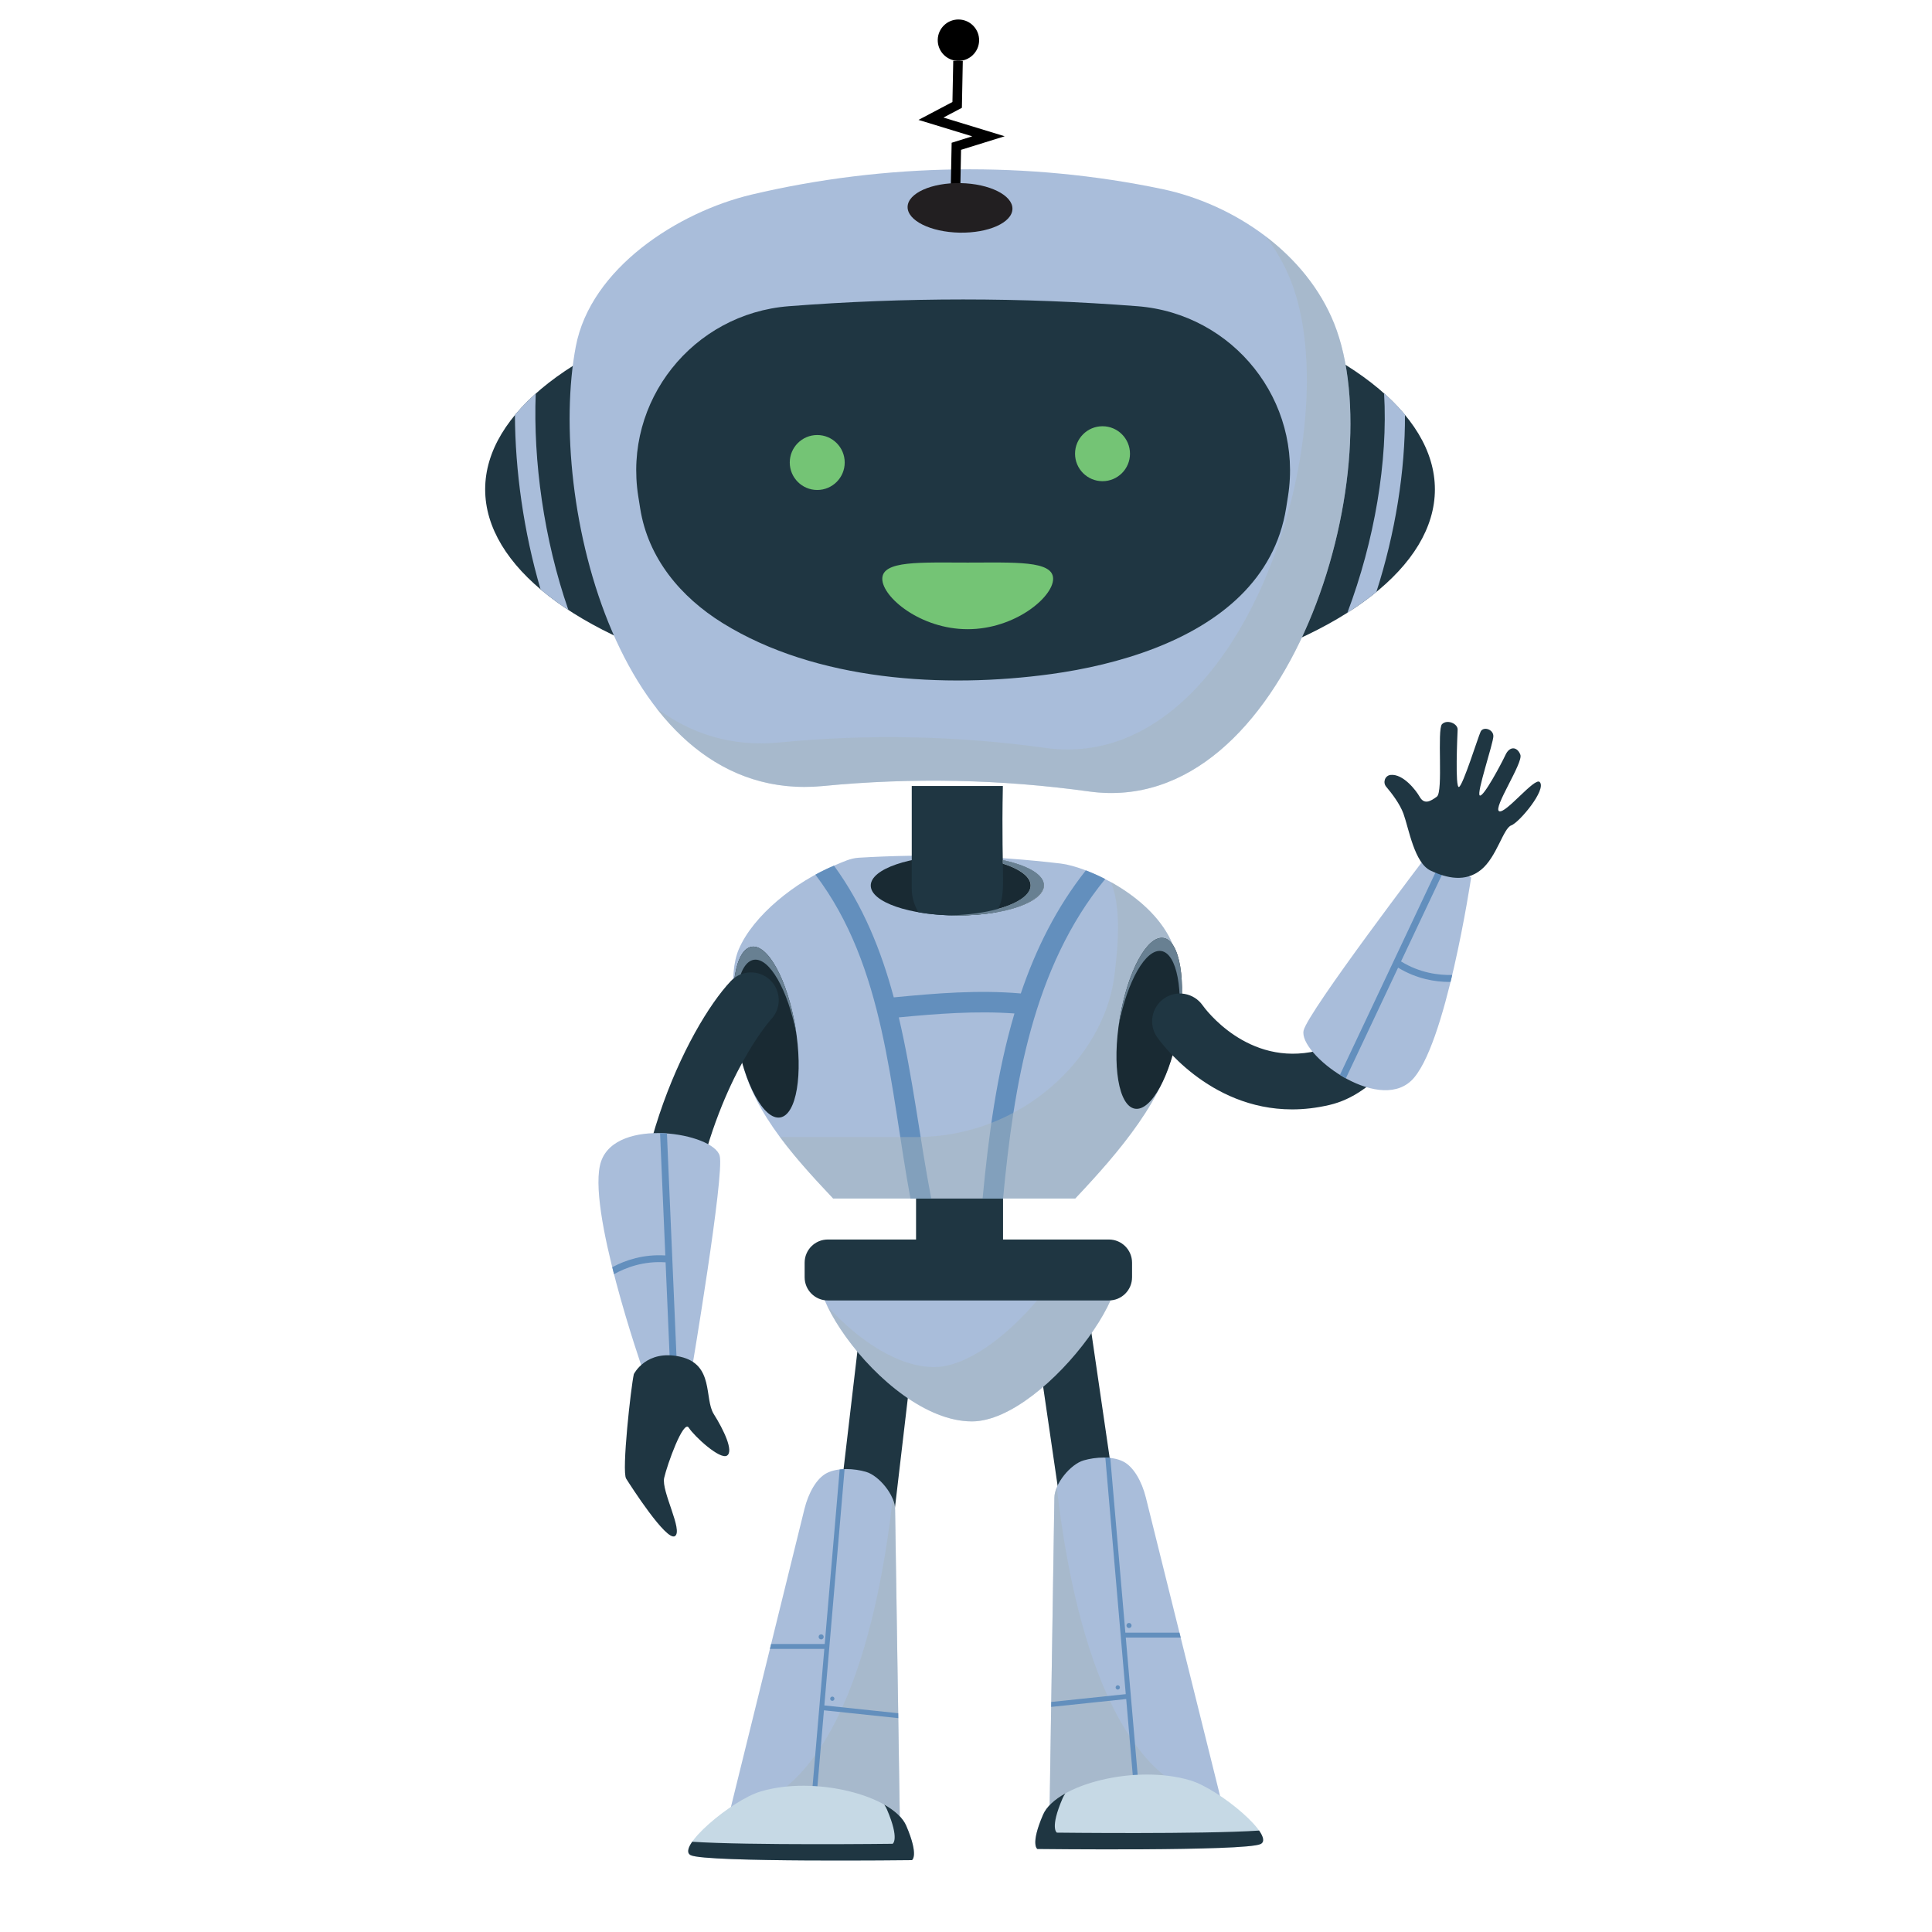 <?xml version="1.0" encoding="utf-8"?>
<!-- Generator: Adobe Illustrator 23.0.0, SVG Export Plug-In . SVG Version: 6.00 Build 0)  -->
<svg version="1.1" xmlns="http://www.w3.org/2000/svg" xmlns:xlink="http://www.w3.org/1999/xlink" x="0px" y="0px"
	 viewBox="0 0 1000 1000" style="enable-background:new 0 0 1000 1000;" xml:space="preserve">
<style type="text/css">
	.st0{fill:#1F3642;}
	.st1{fill:#A9BDDA;}
	.st2{opacity:0.46;fill:#A6B4BC;}
	.st3{fill:#638FBD;}
	.st4{fill:#C6D9E5;}
	.st5{fill:#192A33;}
	.st6{fill:#A6B4BC;}
	.st7{fill:#688092;}
	.st8{fill:#74C475;}
	.st9{fill:#221F21;}
</style>
<g id="Capa_1">
	<g>
		<rect x="474.15" y="588.54" class="st0" width="45.02" height="81.91"/>
		<g>
			<g>
				<path class="st0" d="M439.35,860.49c-7.88-0.93-13.52-8.07-12.6-15.95l20.64-175.76c0.92-7.88,8.05-13.53,15.95-12.6
					c7.88,0.93,13.52,8.07,12.6,15.95L455.3,847.89C454.37,855.81,447.2,861.42,439.35,860.49z"/>
			</g>
			<g>
				<path class="st0" d="M560.06,855.66l-26.73-183.12c-1.15-7.86,4.29-15.15,12.15-16.3c7.85-1.15,15.15,4.29,16.3,12.15
					l26.73,183.12c1.15,7.85-4.29,15.15-12.15,16.3C568.46,868.95,561.2,863.47,560.06,855.66z"/>
			</g>
			<g>
				<path class="st1" d="M463.3,781.25l2.44,159.99l-88.05-3.38L416.39,781c2.03-8.23,6.28-15.9,11.63-18.58
					c5.78-2.9,14.13-2.35,20.2-0.6C455.01,763.78,463.3,773.93,463.3,781.25z"/>
				<path class="st2" d="M463.3,781.25c0-1.72-0.46-3.59-1.24-5.47c-6.93,61.46-26.91,154.64-84.37,162.08l88.05,3.38L463.3,781.25z
					"/>
				<path class="st3" d="M421.82,939.55l4.65-54.3l38.47,4.06l-0.04-2.55l-38.22-4.03l10.48-122.33c-0.85,0.02-1.7,0.08-2.54,0.18
					l-7.74,90.36h-27.75l-0.27,1.1c-0.12,0.48-0.24,0.96-0.35,1.44h28.16l-7.36,85.99L421.82,939.55z"/>
				<path class="st3" d="M429.7,879.25c0,0.61,0.49,1.11,1.1,1.11c0.61,0,1.1-0.5,1.1-1.11c0-0.61-0.49-1.11-1.1-1.11
					C430.19,878.15,429.7,878.64,429.7,879.25z"/>
				<path class="st3" d="M423.72,847.24c0,0.73,0.59,1.32,1.31,1.32c0.72,0,1.31-0.59,1.31-1.32c0-0.73-0.59-1.32-1.31-1.32
					C424.31,845.92,423.72,846.51,423.72,847.24z"/>
				<path class="st4" d="M472.03,962.8c0,0-106.49,1.27-114.46-2.54c-7.97-3.8,20.93-28.41,36.06-32.97
					c28.09-8.45,68.76,2.11,75.47,17.75C475.8,960.69,472.03,962.8,472.03,962.8z"/>
				<path class="st0" d="M462.02,954.34c0,0,3.77-2.11-2.93-17.75c-0.37-0.86-0.84-1.71-1.41-2.53c5.58,3.15,9.66,6.89,11.41,10.99
					c6.71,15.64,2.93,17.75,2.93,17.75s-106.49,1.27-114.46-2.54c-2.18-1.04-1.6-3.65,0.72-6.98
					C387.18,955.24,462.02,954.34,462.02,954.34z"/>
			</g>
			<g>
				<path class="st1" d="M545.74,775.31l-2.46,160.15l88.85-3.38l-39.05-157.01c-2.05-8.24-6.34-15.92-11.73-18.6
					c-5.83-2.9-14.26-2.35-20.38-0.6C554.12,757.82,545.74,767.98,545.74,775.31z"/>
				<path class="st2" d="M545.74,775.31c0-1.72,0.46-3.59,1.25-5.47c7,61.53,27.16,154.8,85.14,162.24l-88.85,3.38L545.74,775.31z"
					/>
				<path class="st3" d="M582.71,847.6h28.41c-0.19-0.78-0.38-1.55-0.58-2.32l-0.05-0.22h-28l-7.81-90.45
					c-0.84-0.1-1.7-0.16-2.56-0.18l10.57,122.46l-38.57,4.04l0,0.14c0,0.09,0,0.18,0,0.27l-0.03,2.15l38.83-4.07l4.69,54.36
					l0.87-0.03l1.67-0.06L582.71,847.6z"/>
				<path class="st3" d="M579.66,873.41c0,0.61-0.5,1.11-1.11,1.11c-0.61,0-1.11-0.5-1.11-1.11c0-0.61,0.5-1.11,1.11-1.11
					C579.16,872.3,579.66,872.8,579.66,873.41z"/>
				<path class="st3" d="M585.69,841.36c0,0.73-0.59,1.32-1.32,1.32c-0.73,0-1.32-0.59-1.32-1.32c0-0.73,0.59-1.32,1.32-1.32
					C585.1,840.04,585.69,840.63,585.69,841.36z"/>
				<path class="st4" d="M536.94,957.04c0,0,107.47,1.27,115.5-2.54c8.04-3.81-21.12-28.44-36.39-33
					c-28.35-8.46-69.39,2.12-76.16,17.77C533.13,954.92,536.94,957.04,536.94,957.04z"/>
				<path class="st0" d="M547.04,948.57c0,0-3.81-2.12,2.96-17.77c0.37-0.86,0.85-1.71,1.42-2.54c-5.63,3.15-9.75,6.9-11.52,11
					c-6.77,15.65-2.96,17.77-2.96,17.77s107.47,1.27,115.5-2.54c2.2-1.04,1.61-3.65-0.72-6.99
					C622.56,949.46,547.04,948.57,547.04,948.57z"/>
			</g>
			<g>
				<g>
					<path class="st1" d="M433.66,648.48c-34.12,0,22.4,87.24,69.4,87.24c39.05,0,99.7-86.65,65.57-86.65L433.66,648.48z"/>
					<path class="st2" d="M568.64,649.07l-15.31-0.07c-13.09,25.31-45.59,58.59-69.79,58.59c-19.12,0-39.81-14.43-55.33-31.55
						c12.34,25.56,45.46,59.68,74.86,59.68C542.12,735.72,602.77,649.07,568.64,649.07z"/>
				</g>
				<path class="st0" d="M573.96,673.11H428.47c-6.62,0-11.99-5.37-11.99-11.99v-7.56c0-6.62,5.37-11.99,11.99-11.99h145.49
					c6.62,0,11.99,5.37,11.99,11.99v7.56C585.95,667.75,580.58,673.11,573.96,673.11z"/>
			</g>
		</g>
	</g>
	<g>
		<g>
			<g>
				<path class="st1" d="M431.25,620.36h125.27c22.2-23.53,47.9-53.01,51.96-82.52c2-15.18,3.77-36.04-1.36-48.68
					c-10.42-25.67-44.7-40.6-58.01-42.18c-34.71-4.12-69.76-5.14-104.73-3.02c-4.25,0.26-8.07,2.18-12.02,3.81
					c-20.72,8.53-42.56,26.14-49.98,43.59c-5.74,13.49-1.63,36.01,0.35,51.06C386.8,571.92,409.05,596.83,431.25,620.36z"/>
				<ellipse class="st5" cx="495.5" cy="458.36" rx="44.8" ry="15.47"/>
				<path class="st6" d="M495.5,442.89c-1.15,0-2.3,0.02-3.43,0.04c23.14,0.6,41.37,7.28,41.37,15.43
					c0,8.15-18.23,14.82-41.37,15.43c1.13,0.03,2.27,0.05,3.43,0.05c24.74,0,44.8-6.93,44.8-15.47
					C540.3,449.82,520.24,442.89,495.5,442.89z"/>
				<path class="st3" d="M519.19,620.36c5.49-58.36,15.26-119.45,52.85-165.37c-3.46-1.78-6.85-3.27-10.01-4.48
					c-15.21,19.21-25.93,40.83-33.67,63.71c-21.95-1.92-43.86-0.1-65.75,2.02c-6.51-24.21-15.8-47.37-30.94-68.18
					c-3.21,1.35-6.43,2.91-9.63,4.66c36.15,47.71,38.59,110.6,49.21,167.63h10.76c-5.96-30.89-9.53-63-16.79-93.75
					c19.93-1.91,39.87-3.45,59.86-2.03c-9.15,30.87-13.46,63.68-16.49,95.78H519.19z"/>
				<path class="st2" d="M607.12,489.16c-5.84-14.4-19.19-25.42-32.14-32.6c5.68,13.25,3.59,35.04,1.69,49.46
					c-5.7,41.45-47.74,82.52-102.52,82.52h-70.44c8.18,11.04,17.87,21.56,27.54,31.81h125.27c22.2-23.53,47.9-53.01,51.96-82.52
					C610.48,522.66,612.25,501.8,607.12,489.16z"/>
			</g>
			<path class="st0" d="M519.08,406.82c-1.05,51.08,2.46,55.73-3.48,65.37c-6.05,1.06-12.87,1.65-20.09,1.65
				c-7.23,0-14.06-0.58-20.11-1.65c-2.21-3.59-3.48-7.8-3.48-12.32v-53.05H519.08z"/>
			<path class="st7" d="M519.08,445.2l0.01,1.8c29.04,9.29,11.2,25.78-27.01,26.78c1.13,0.03,2.27,0.05,3.43,0.05
				C539.97,473.84,557.66,453.47,519.08,445.2z"/>
		</g>
		<path class="st5" d="M602.26,485.5c-8.43-1.41-18.58,17.22-22.67,41.62c-4.1,24.4-0.58,45.33,7.84,46.74
			c8.43,1.41,18.58-17.22,22.67-41.62C614.2,507.84,610.69,486.92,602.26,485.5z"/>
		<path class="st7" d="M610.11,532.24c-0.19,1.14-0.39,2.26-0.61,3.37c3.23-22.92-0.33-42.01-8.37-43.35
			c-8.03-1.35-17.64,15.53-22.06,38.25c0.16-1.12,0.33-2.25,0.52-3.39c4.1-24.4,14.25-43.03,22.67-41.62
			C610.69,486.92,614.2,507.84,610.11,532.24z"/>
		<path class="st5" d="M389.01,490.03c8.43-1.42,18.58,17.22,22.67,41.62c4.1,24.4,0.58,45.33-7.84,46.74
			c-8.43,1.42-18.58-17.22-22.67-41.62C377.07,512.37,380.58,491.44,389.01,490.03z"/>
		<path class="st7" d="M381.17,536.77c0.19,1.14,0.39,2.26,0.61,3.37c-3.23-22.92,0.33-42.01,8.37-43.35
			c8.04-1.35,17.64,15.53,22.06,38.25c-0.16-1.12-0.33-2.25-0.52-3.39c-4.1-24.4-14.25-43.03-22.67-41.62
			C380.58,491.44,377.07,512.37,381.17,536.77z"/>
	</g>
</g>
<g id="Capa_2">
	<g>
		<g>
			<g>
				<ellipse class="st0" cx="496.91" cy="253.3" rx="245.79" ry="110.39"/>
				<g>
					<path class="st1" d="M279.81,305.11c4.36,3.68,9.17,7.23,14.4,10.65c-12.73-36.63-18.25-77.3-16.92-112.07
						c-4.02,3.58-7.61,7.27-10.76,11.05C266.64,243.41,270.99,275.07,279.81,305.11z"/>
					<path class="st1" d="M727.21,214.65c-3.16-3.8-6.77-7.49-10.81-11.08c2.06,35.1-4.97,76.47-19.01,113.6
						c5.44-3.44,10.46-7.03,15.01-10.74C722.24,275.82,727.36,243.62,727.21,214.65z"/>
				</g>
			</g>
			<path class="st1" d="M563.71,409.66c-45.53-6.32-91.71-7.29-137.61-2.83c-105.57,10.26-143.13-147.86-128.08-227.44
				c7.68-40.58,52.9-69.66,91.09-78.69c69.2-16.37,143.14-17.4,212.7-2.8c37.33,7.95,74.24,33.27,88.78,69.66
				C720.94,243.59,666.83,423.97,563.71,409.66z"/>
			<path class="st2" d="M690.58,167.57c-7.18-17.99-19.84-33.27-35.31-45.09c5.2,6.92,9.53,14.45,12.75,22.54
				c30.36,76.03-23.75,256.41-126.87,242.1c-45.53-6.32-91.71-7.29-137.62-2.83c-25.04,2.43-46.26-4.61-63.86-17.83
				c20.94,27,49.52,43.97,86.41,40.38c45.9-4.46,92.09-3.49,137.61,2.83C666.83,423.97,720.94,243.59,690.58,167.57z"/>
			<path class="st0" d="M597.76,335.5c-17.59,6.83-36.42,11.02-53.77,13.4c-55.22,7.56-121.54,3.61-169.93-26.38
				c-21.73-13.47-38.62-33.58-42.7-59.38c-0.33-2.08-0.66-4.15-0.99-6.23c-7.81-49.3,28.21-94.56,77.98-98.42
				c60.02-4.66,120.31-4.66,180.33,0c49.77,3.87,85.79,49.12,77.98,98.42c-0.31,1.96-0.62,3.91-0.93,5.87
				C659.82,300.21,631.01,322.58,597.76,335.5z"/>
			<path class="st8" d="M545.09,299.58c0,9.52-19.79,26.09-44.21,26.09c-24.42,0-44.21-16.57-44.21-26.09
				c0-9.52,19.79-8.39,44.21-8.39C525.3,291.19,545.09,290.06,545.09,299.58z"/>
			<path class="st8" d="M437.22,239.39c0,7.85-6.36,14.22-14.22,14.22c-7.85,0-14.22-6.37-14.22-14.22
				c0-7.85,6.36-14.22,14.22-14.22C430.86,225.17,437.22,231.54,437.22,239.39z"/>
			<path class="st8" d="M584.88,234.84c0,7.85-6.36,14.22-14.22,14.22c-7.85,0-14.22-6.37-14.22-14.22
				c0-7.85,6.36-14.22,14.22-14.22C578.51,220.62,584.88,226.99,584.88,234.84z"/>
		</g>
		<g>
			<g>
				<polygon points="492.05,100.27 497,100.37 497.44,77.55 520.02,70.53 488.32,60.84 497.87,55.81 498.34,31.56 493.4,31.46 
					492.98,52.79 475.41,62.06 503.24,70.57 492.57,73.89 				"/>
			</g>
			<path d="M485.37,20.59c-0.11,5.92,4.59,10.8,10.5,10.92c5.91,0.12,10.8-4.59,10.92-10.5c0.12-5.91-4.59-10.8-10.5-10.92
				C490.37,9.97,485.48,14.67,485.37,20.59z"/>
			<path class="st9" d="M469.77,107.07c-0.14,7.08,11.9,13.06,26.88,13.35c14.99,0.29,27.25-5.21,27.39-12.29
				c0.14-7.08-11.9-13.06-26.88-13.35C482.17,94.49,469.91,99.99,469.77,107.07z"/>
		</g>
	</g>
</g>
<g id="Capa_3">
	<g>
		<g>
			<path class="st0" d="M668.8,574.22c-43.47,0-68.71-35.7-69.91-37.43c-4.51-6.53-2.88-15.48,3.65-20
				c6.51-4.5,15.43-2.89,19.96,3.6c1.02,1.44,23.24,32,59.13,23.53c12.89-3.04,27.24-23.06,39.36-54.91
				c2.82-7.42,11.11-11.15,18.54-8.32c7.42,2.82,11.15,11.13,8.32,18.54c-16.25,42.72-36.31,67.17-59.63,72.67
				C681.4,573.51,674.92,574.22,668.8,574.22z"/>
		</g>
		<path class="st1" d="M761.47,454.17c0,0-13.21,88.53-31.08,105.26c-17.87,16.73-58.36-14.11-55.64-26.04
			c2.23-9.79,64.67-91.75,64.67-91.75L761.47,454.17z"/>
		<path class="st3" d="M725.17,497.63l23.85-50.52l-3.08-1.75l-52.4,111.01c1,0.62,2.03,1.22,3.06,1.8l27.05-57.31
			c9.74,5.92,19.37,7.39,26.54,7.39c0.21,0,0.41,0,0.61,0c0.29-1.2,0.59-2.41,0.87-3.61C744.79,504.81,734.95,503.66,725.17,497.63z
			"/>
		<path class="st0" d="M719.71,401.11c-2.86,0.34-4.08,3.89-2.22,6.09c2.86,3.37,7.1,8.91,8.93,13.95
			c2.87,7.93,5.62,25.52,14.11,29.5c8.49,3.97,18.01,6.08,26.1-0.48c8.09-6.56,11.45-21.46,15.61-22.96
			c4.16-1.51,18.39-18.52,14.73-22.43c-2.52-2.7-17.68,16.66-21.02,15.1c-3.35-1.57,12.51-25.04,11-29.2
			c-1.51-4.15-5.46-4.75-7.69,0.01c-2.23,4.76-11.38,21.96-13.31,21.06c-1.93-0.9,7.05-27.13,7.02-30.74
			c-0.03-3.62-5.28-5.14-6.6-2.31c-1.32,2.83-9.13,27.88-11.2,28.63c-2.08,0.75-0.84-26.48-0.7-29.66c0.13-3.12-5.42-5.51-8.08-2.84
			c-2.66,2.67,0.71,34.99-2.65,37.49c-3.37,2.5-6.56,4.3-8.96,0.04C732.89,409,726.16,400.36,719.71,401.11z"/>
	</g>
</g>
<g id="Capa_4">
	<g>
		<g>
			<path class="st0" d="M330.6,688.97c-13.01-80.66,25.51-157.68,47.64-181.14c5.44-5.78,14.54-6.05,20.32-0.61
				c5.76,5.43,6.05,14.49,0.65,20.27c-0.43,0.48-25.71,28.55-38.6,87.32c-4.91,22.41-5.46,45.82-1.63,69.58
				c1.26,7.84-4.06,15.22-11.9,16.48C339.24,702.13,331.87,696.8,330.6,688.97z"/>
		</g>
		<path class="st1" d="M332.61,708.73c0,0-29.5-84.52-21.47-107.64c8.03-23.12,58.23-14.66,61.37-2.84
			c2.58,9.71-14.55,111.3-14.55,111.3L332.61,708.73z"/>
		<path class="st3" d="M344.51,653.38l2.4,55.82l3.55,0.11l-5.26-122.64c-1.18-0.09-2.36-0.14-3.55-0.17l2.72,63.32
			c-11.37-0.71-20.58,2.47-26.93,5.81c-0.18,0.09-0.36,0.19-0.54,0.29c0.3,1.2,0.6,2.4,0.91,3.6
			C323.8,656.15,333.05,652.59,344.51,653.38z"/>
		<path class="st0" d="M328.07,711.25c0,0,6.38-13,24.04-9.01c17.66,3.99,12.29,21.68,17.35,29.7c5.06,8.02,10.44,19.2,6.83,21.48
			c-3.61,2.28-16.98-10.03-19.77-14.44c-2.78-4.41-11.2,19.13-12.75,25.99c-1.55,6.87,9.97,27.35,5.56,30.13
			c-4.41,2.78-22.84-25.96-25.24-29.77C321.69,761.54,326.59,717.79,328.07,711.25z"/>
	</g>
	<g>
	</g>
	<g>
	</g>
	<g>
	</g>
	<g>
	</g>
	<g>
	</g>
	<g>
	</g>
	<g>
	</g>
	<g>
	</g>
	<g>
	</g>
	<g>
	</g>
	<g>
	</g>
	<g>
	</g>
	<g>
	</g>
	<g>
	</g>
	<g>
	</g>
</g>
</svg>

